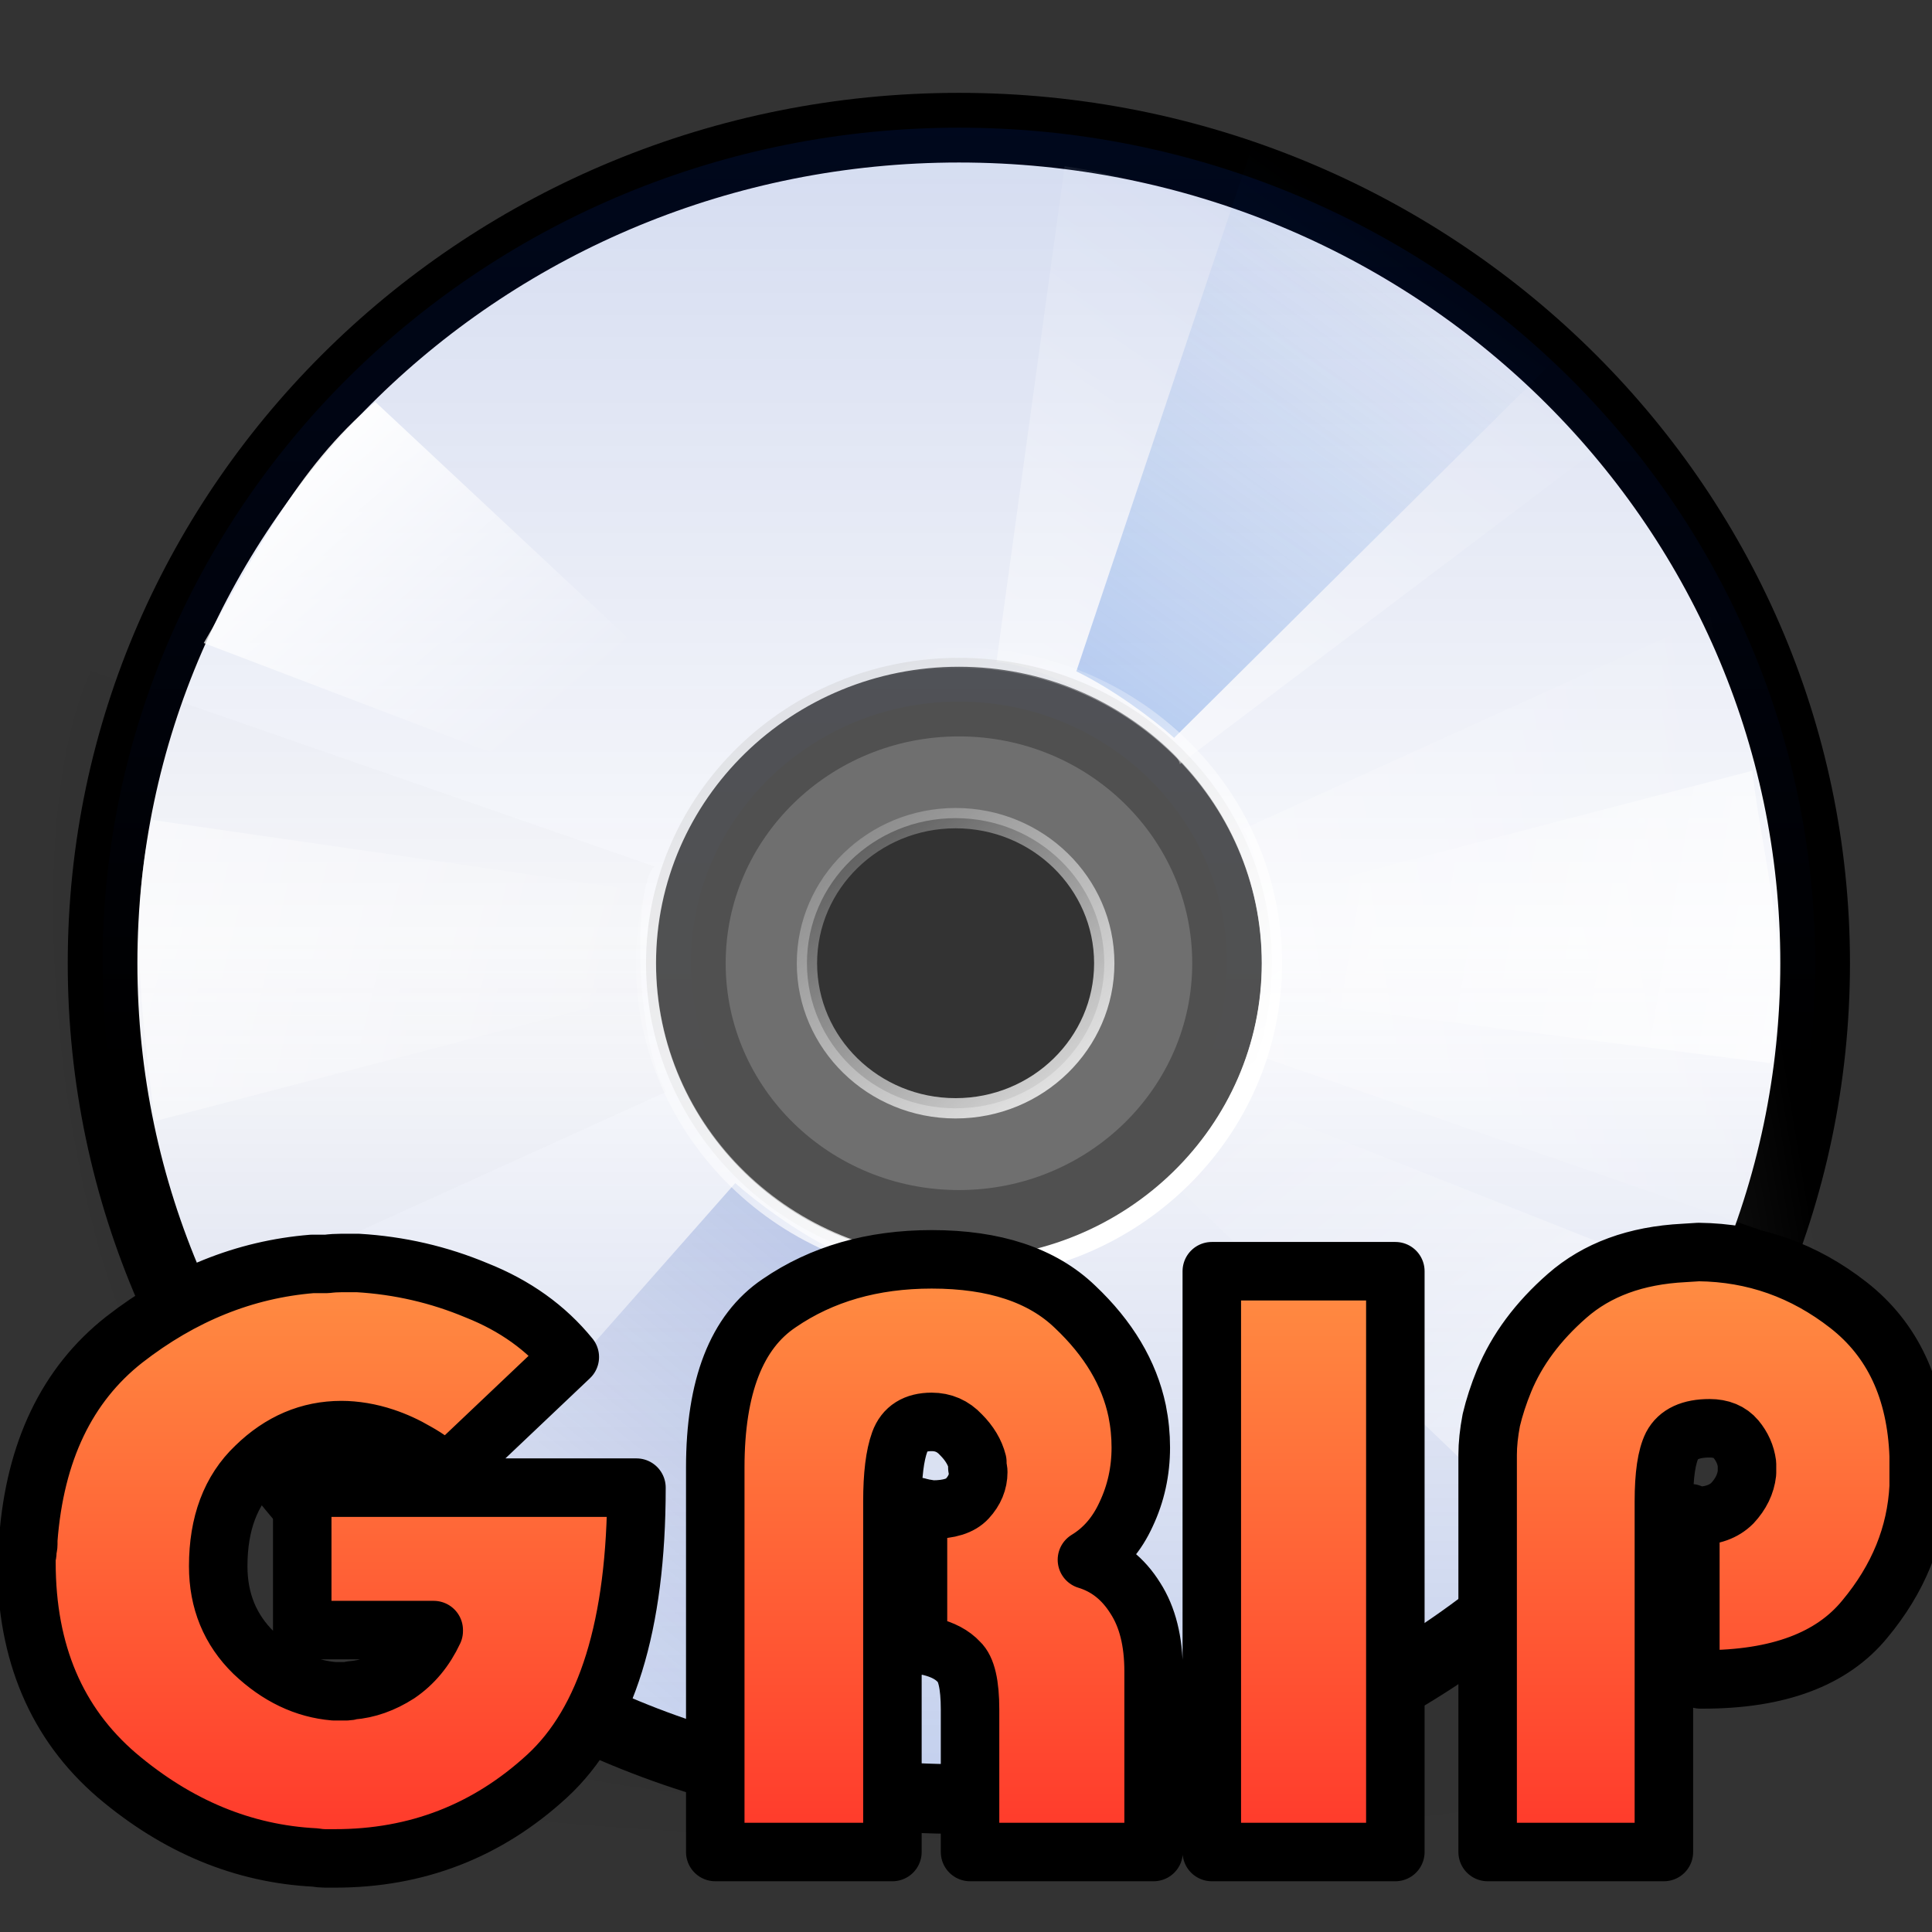 <?xml version="1.0" encoding="UTF-8" standalone="no"?>
<!-- Created with Inkscape (http://www.inkscape.org/) -->
<!-- 
Created By Andrew Fitzsimon.
Much of this document has been manually cleaned and crafted in a text editor so that only the colour definitions and basic presentation related data remain in the XML. 
Changes to this document may compromise the structure of this palette.
-->
<svg
   xmlns:dc="http://purl.org/dc/elements/1.1/"
   xmlns:cc="http://web.resource.org/cc/"
   xmlns:rdf="http://www.w3.org/1999/02/22-rdf-syntax-ns#"
   xmlns:svg="http://www.w3.org/2000/svg"
   xmlns="http://www.w3.org/2000/svg"
   xmlns:xlink="http://www.w3.org/1999/xlink"
   xmlns:sodipodi="http://inkscape.sourceforge.net/DTD/sodipodi-0.dtd"
   xmlns:inkscape="http://www.inkscape.org/namespaces/inkscape"
   sodipodi:docbase="/usr/share/icons/dlg-etiquette/scalable/apps"
   sodipodi:docname="griptray.svg"
   inkscape:version="0.41"
   sodipodi:version="0.32"
   id="Etiquette"
   height="128"
   width="128"
   y="00"
   x="00"
   version="1.0">
  <rect width="100%" height="100%" fill="#333333" stroke="none"/>
  <sodipodi:namedview
     gridempopacity="0.082"
     gridempcolor="#3f3fff"
     gridempspacing="2"
     gridopacity="0.082"
     gridcolor="#3f3fff"
     inkscape:grid-bbox="false"
     showborder="true"
     gridtolerance="40pt"
     inkscape:grid-points="false"
     gridoriginx="0pt"
     gridoriginy="0pt"
     gridspacingy="8pt"
     gridspacingx="8pt"
     showgrid="true"
     inkscape:current-layer="Etiquette"
     inkscape:window-y="105"
     inkscape:window-x="221"
     inkscape:window-height="562"
     inkscape:window-width="647"
     inkscape:cy="62.522681"
     inkscape:cx="68.410467"
     inkscape:zoom="2.8284272"
     inkscape:pageshadow="0"
     inkscape:pageopacity="0.0"
     borderopacity="1.0"
     bordercolor="#666666"
     pagecolor="#ffffff"
     id="base"
     showguides="true"
     inkscape:guide-bbox="true" />
  <defs
     id="Gradients">
    <linearGradient
       id="linearGradient2577">
      <stop
         id="stop2579"
         offset="0"
         style="stop-color:#ffaa4a;stop-opacity:1;" />
      <stop
         id="stop2581"
         offset="1"
         style="stop-color:#ff2a27;stop-opacity:1;" />
    </linearGradient>
    <linearGradient
       id="linearGradient3073">
      <stop
         style="stop-color:#fa6c00;stop-opacity:1;"
         offset="0"
         id="stop3075" />
      <stop
         style="stop-color:#fad700;stop-opacity:1;"
         offset="1"
         id="stop3077" />
    </linearGradient>
    <linearGradient
       id="linearGradient2307">
      <stop
         id="stop2309"
         offset="0"
         style="stop-color:#cecece;stop-opacity:0.482;" />
      <stop
         id="stop2311"
         offset="1"
         style="stop-color:#ffffff;stop-opacity:0;" />
    </linearGradient>
    <linearGradient
       id="linearGradient2301">
      <stop
         id="stop2303"
         offset="0"
         style="stop-color:#cecece;stop-opacity:0.482;" />
      <stop
         id="stop2305"
         offset="1"
         style="stop-color:#ffffff;stop-opacity:0;" />
    </linearGradient>
    <linearGradient
       id="linearGradient2295">
      <stop
         id="stop2297"
         offset="0"
         style="stop-color:#cecece;stop-opacity:0.482;" />
      <stop
         id="stop2299"
         offset="1"
         style="stop-color:#ffffff;stop-opacity:0;" />
    </linearGradient>
    <linearGradient
       id="linearGradient2289">
      <stop
         id="stop2291"
         offset="0"
         style="stop-color:#cecece;stop-opacity:0.482;" />
      <stop
         id="stop2293"
         offset="1"
         style="stop-color:#ffffff;stop-opacity:0;" />
    </linearGradient>
    <linearGradient
       id="linearGradient2283">
      <stop
         id="stop2285"
         offset="0"
         style="stop-color:#cecece;stop-opacity:0.482;" />
      <stop
         id="stop2287"
         offset="1"
         style="stop-color:#ffffff;stop-opacity:0;" />
    </linearGradient>
    <linearGradient
       id="linearGradient2277">
      <stop
         id="stop2279"
         offset="0"
         style="stop-color:#cecece;stop-opacity:0.482;" />
      <stop
         id="stop2281"
         offset="1"
         style="stop-color:#ffffff;stop-opacity:0;" />
    </linearGradient>
    <linearGradient
       id="linearGradient2406">
      <stop
         id="stop2407"
         offset="0"
         style="stop-color:#ffffff;stop-opacity:1;" />
      <stop
         id="stop2408"
         offset="1"
         style="stop-color:#ffffff;stop-opacity:0;" />
    </linearGradient>
    <linearGradient
       id="linearGradient1774">
      <stop
         id="stop1775"
         offset="0"
         style="stop-color:#aadf00;stop-opacity:1;" />
      <stop
         id="stop1776"
         offset="1"
         style="stop-color:#4dc721;stop-opacity:1;" />
    </linearGradient>
    <linearGradient
       id="linearGradient9590">
      <stop
         id="stop9591"
         offset="0"
         style="stop-color:#ffffff;stop-opacity:0;" />
      <stop
         id="stop9592"
         offset="1"
         style="stop-color:#fff;stop-opacity:1;" />
    </linearGradient>
    <linearGradient
       id="linearGradient583"
       inkscape:collect="always">
      <stop
         id="stop584"
         offset="0"
         style="stop-color:#000000;stop-opacity:1;" />
      <stop
         id="stop585"
         offset="1"
         style="stop-color:#000000;stop-opacity:0;" />
    </linearGradient>
    <linearGradient
       id="linearGradient2023">
      <stop
         id="stop2024"
         offset="0"
         style="stop-color:#006aff;stop-opacity:0.686;" />
      <stop
         id="stop2025"
         offset="1"
         style="stop-color:#001d8f;stop-opacity:0;" />
    </linearGradient>
    <linearGradient
       id="linearGradient1753">
      <stop
         id="stop1754"
         offset="0"
         style="stop-color:#0043e3;stop-opacity:1;" />
      <stop
         id="stop1755"
         offset="1"
         style="stop-color:#0054cb;stop-opacity:0;" />
    </linearGradient>
    <linearGradient
       id="linearGradient1601"
       inkscape:collect="always">
      <stop
         id="stop1602"
         offset="0"
         style="stop-color:#ffffff;stop-opacity:1;" />
      <stop
         id="stop1603"
         offset="1"
         style="stop-color:#ffffff;stop-opacity:0;" />
    </linearGradient>
    <linearGradient
       y2="92.949"
       x2="83.588"
       y1="173.712"
       x1="2.825"
       gradientTransform="matrix(-0.439,-0.488,-0.444,0.493,668.133,236.885)"
       gradientUnits="userSpaceOnUse"
       id="linearGradient5832"
       xlink:href="#linearGradient1811"
       inkscape:collect="always" />
    <linearGradient
       id="linearGradient1811">
      <stop
         id="stop1812"
         offset="0"
         style="stop-color:#000000;stop-opacity:0.348;" />
      <stop
         id="stop1813"
         offset="1"
         style="stop-color:#000000;stop-opacity:0;" />
    </linearGradient>
    <linearGradient
       y2="72.632"
       x2="35.052"
       y1="8.786"
       x1="98.899"
       gradientTransform="matrix(-0.594,-0.661,-0.328,0.364,668.133,236.885)"
       gradientUnits="userSpaceOnUse"
       id="linearGradient5831"
       xlink:href="#linearGradient1811"
       inkscape:collect="always" />
    <linearGradient
       id="linearGradient2386">
      <stop
         id="stop2387"
         offset="0"
         style="stop-color:#ffffff;stop-opacity:1;" />
      <stop
         id="stop2414"
         offset="0.5"
         style="stop-color:#46a046;stop-opacity:1;" />
      <stop
         id="stop2388"
         offset="1"
         style="stop-color:#267726;stop-opacity:1;" />
    </linearGradient>
    <linearGradient
       y2="60.913"
       x2="93.902"
       y1="81.311"
       x1="17.775"
       gradientTransform="matrix(-0.439,-0.488,-0.444,0.493,672.058,236.403)"
       gradientUnits="userSpaceOnUse"
       id="linearGradient5830"
       xlink:href="#linearGradient2386"
       inkscape:collect="always" />
    <linearGradient
       id="MaterialSoftShadow">
      <stop
         id="stop2619"
         offset="0"
         style="stop-color:#000000;stop-opacity:0.215;" />
      <stop
         id="stop2621"
         offset="0.5"
         style="stop-color:#000000;stop-opacity:0.098;" />
      <stop
         id="stop2620"
         offset="1"
         style="stop-color:#000000;stop-opacity:0;" />
    </linearGradient>
    <linearGradient
       gradientUnits="userSpaceOnUse"
       y2="220.087"
       x2="585.337"
       y1="221.225"
       x1="649.975"
       gradientTransform="scale(0.97,1.031)"
       id="linearGradient586"
       xlink:href="#linearGradient583"
       inkscape:collect="always" />
    <radialGradient
       r="125.205"
       fy="598.367"
       fx="-289.091"
       cy="598.367"
       cx="-289.091"
       gradientUnits="userSpaceOnUse"
       id="radialGradient95"
       xlink:href="#MaterialSoftShadow"
       inkscape:collect="always" />
    <linearGradient
       y2="77.294"
       x2="127.761"
       y1="267.642"
       x1="127.761"
       gradientTransform="matrix(0.911,0,0,0.889,-3.848,-6.943)"
       gradientUnits="userSpaceOnUse"
       id="linearGradient96"
       xlink:href="#linearGradient2023"
       inkscape:collect="always" />
    <linearGradient
       y2="87.374"
       x2="98.615"
       y1="-205.989"
       x1="98.615"
       gradientTransform="matrix(0.911,0,0,0.889,-4.671,-2.469)"
       gradientUnits="userSpaceOnUse"
       id="linearGradient97"
       xlink:href="#linearGradient2023"
       inkscape:collect="always" />
    <linearGradient
       y2="347.807"
       x2="-72.849"
       y1="537.684"
       x1="-219.767"
       gradientTransform="matrix(-0.431,2.937544e-2,-3.675125e-2,-0.513,22.902,291.881)"
       gradientUnits="userSpaceOnUse"
       id="linearGradient98"
       xlink:href="#linearGradient2023"
       inkscape:collect="always" />
    <linearGradient
       y2="383.048"
       x2="-145.861"
       y1="535.94"
       x1="-265.254"
       gradientTransform="matrix(0.429,-2.924403e-2,3.073985e-2,0.429,148.079,-150.312)"
       gradientUnits="userSpaceOnUse"
       id="linearGradient99"
       xlink:href="#linearGradient1601"
       inkscape:collect="always" />
    <linearGradient
       y2="372.947"
       x2="-144.874"
       y1="621.12"
       x1="-326.937"
       gradientTransform="matrix(0.442,-3.015165e-2,3.580514e-2,0.5,155.74,-169.511)"
       gradientUnits="userSpaceOnUse"
       id="linearGradient100"
       xlink:href="#linearGradient1753"
       inkscape:collect="always" />
    <linearGradient
       y2="396.04"
       x2="-32.234"
       y1="566.042"
       x1="-118.477"
       gradientTransform="matrix(0.281,0.369,-0.388,0.281,285.543,-24.728)"
       gradientUnits="userSpaceOnUse"
       id="linearGradient101"
       xlink:href="#linearGradient1601"
       inkscape:collect="always" />
    <linearGradient
       y2="391.662"
       x2="-116.468"
       y1="294.645"
       x1="-36.099"
       gradientTransform="matrix(0.223,0.293,-0.375,0.272,260.832,-14.831)"
       gradientUnits="userSpaceOnUse"
       id="linearGradient102"
       xlink:href="#linearGradient1601"
       inkscape:collect="always" />
    <linearGradient
       y2="411.965"
       x2="-214.042"
       y1="287.639"
       x1="-95.537"
       gradientTransform="matrix(-0.226,-0.298,0.382,-0.276,-159.621,107.679)"
       gradientUnits="userSpaceOnUse"
       id="linearGradient103"
       xlink:href="#linearGradient1601"
       inkscape:collect="always" />
    <linearGradient
       y2="391.214"
       x2="-117.352"
       y1="276.703"
       x1="-2.841"
       gradientTransform="matrix(1.763197e-3,0.371,-0.476,2.152011e-3,272.916,114.479)"
       gradientUnits="userSpaceOnUse"
       id="linearGradient104"
       xlink:href="#linearGradient1601"
       inkscape:collect="always" />
    <linearGradient
       y2="346.77"
       x2="-150.66"
       y1="392.992"
       x1="-192.844"
       gradientTransform="matrix(-1.728076e-3,-0.364,0.463,-2.091762e-3,-138.762,-27.741)"
       gradientUnits="userSpaceOnUse"
       id="linearGradient105"
       xlink:href="#linearGradient9590"
       inkscape:collect="always" />
    <linearGradient
       y2="62.445"
       x2="68.67"
       y1="96.112"
       x1="95.641"
       gradientTransform="matrix(0.878,0,0,0.858,-3.778,-6.826)"
       gradientUnits="userSpaceOnUse"
       id="linearGradient106"
       xlink:href="#linearGradient1601"
       inkscape:collect="always" />
    <linearGradient
       y2="87.374"
       x2="98.615"
       y1="-205.989"
       x1="98.615"
       gradientTransform="matrix(0.911,0,0,0.889,-4.671,-4.969)"
       gradientUnits="userSpaceOnUse"
       id="linearGradient1760"
       xlink:href="#linearGradient2023"
       inkscape:collect="always" />
    <linearGradient
       gradientUnits="userSpaceOnUse"
       y2="81.863"
       x2="177.107"
       y1="15.598"
       x1="206.984"
       gradientTransform="scale(0.946,1.057)"
       id="linearGradient1777"
       xlink:href="#linearGradient1774"
       inkscape:collect="always" />
    <linearGradient
       gradientUnits="userSpaceOnUse"
       y2="46.609"
       x2="132.502"
       y1="21.915"
       x1="130.023"
       gradientTransform="scale(1.46,0.685)"
       id="linearGradient2405"
       xlink:href="#linearGradient2406"
       inkscape:collect="always" />
    <linearGradient
       gradientUnits="userSpaceOnUse"
       y2="84.142"
       x2="161.748"
       y1="108.613"
       x1="147.573"
       gradientTransform="scale(0.981,1.02)"
       id="linearGradient3034"
       xlink:href="#linearGradient2406"
       inkscape:collect="always" />
    <linearGradient
       y2="84.142"
       x2="161.748"
       y1="108.613"
       x1="147.573"
       gradientTransform="matrix(0.981,0,0,1.02,51.928,-9.944)"
       gradientUnits="userSpaceOnUse"
       id="linearGradient3037"
       xlink:href="#linearGradient2406"
       inkscape:collect="always" />
    <linearGradient
       y2="81.863"
       x2="177.107"
       y1="15.598"
       x1="206.984"
       gradientTransform="scale(0.946,1.057)"
       gradientUnits="userSpaceOnUse"
       id="linearGradient3670"
       xlink:href="#linearGradient1774"
       inkscape:collect="always" />
    <linearGradient
       y2="46.609"
       x2="132.502"
       y1="21.915"
       x1="130.023"
       gradientTransform="scale(1.46,0.685)"
       gradientUnits="userSpaceOnUse"
       id="linearGradient3671"
       xlink:href="#linearGradient2406"
       inkscape:collect="always" />
    <linearGradient
       y2="84.142"
       x2="161.748"
       y1="108.613"
       x1="147.573"
       gradientTransform="scale(0.981,1.02)"
       gradientUnits="userSpaceOnUse"
       id="linearGradient3672"
       xlink:href="#linearGradient2406"
       inkscape:collect="always" />
    <linearGradient
       y2="84.142"
       x2="161.748"
       y1="108.613"
       x1="147.573"
       gradientTransform="matrix(0.981,0,0,1.02,51.928,-9.944)"
       gradientUnits="userSpaceOnUse"
       id="linearGradient3673"
       xlink:href="#linearGradient2406"
       inkscape:collect="always" />
    <linearGradient
       y2="82.875"
       x2="38.902"
       y1="84.992"
       x1="38.902"
       gradientTransform="matrix(1.512,0,0,0.733,8.695303e-16,-8.402)"
       gradientUnits="userSpaceOnUse"
       id="linearGradient3100"
       xlink:href="#linearGradient1773"
       inkscape:collect="always" />
    <linearGradient
       id="linearGradient1773"
       inkscape:collect="always">
      <stop
         id="stop1774"
         offset="0"
         style="stop-color:#000000;stop-opacity:1;" />
      <stop
         id="stop1434"
         offset="1"
         style="stop-color:#000000;stop-opacity:0;" />
    </linearGradient>
    <linearGradient
       id="linearGradient1781">
      <stop
         id="stop1782"
         offset="0"
         style="stop-color:#cecece;stop-opacity:0.482;" />
      <stop
         id="stop1783"
         offset="1"
         style="stop-color:#ffffff;stop-opacity:0;" />
    </linearGradient>
    <linearGradient
       id="linearGradient1807">
      <stop
         id="stop1808"
         offset="0"
         style="stop-color:#454545;stop-opacity:1;" />
      <stop
         id="stop1809"
         offset="1"
         style="stop-color:#ffffff;stop-opacity:0;" />
    </linearGradient>
    <linearGradient
       id="linearGradient1420">
      <stop
         id="stop1422"
         offset="0"
         style="stop-color:#000000;stop-opacity:0.347;" />
      <stop
         id="stop1424"
         offset="1"
         style="stop-color:#000000;stop-opacity:0;" />
    </linearGradient>
    <radialGradient
       r="125.205"
       fy="598.367"
       fx="-289.091"
       cy="598.367"
       cx="-289.091"
       gradientUnits="userSpaceOnUse"
       id="radialGradient1510"
       xlink:href="#MaterialSoftShadow"
       inkscape:collect="always" />
    <linearGradient
       id="linearGradient2225">
      <stop
         style="stop-color:#ffa400;stop-opacity:1;"
         offset="0"
         id="stop2226" />
      <stop
         style="stop-color:#ffee00;stop-opacity:1;"
         offset="1"
         id="stop2227" />
    </linearGradient>
    <linearGradient
       y2="62.445"
       x2="68.67"
       y1="96.112"
       x1="95.641"
       gradientTransform="matrix(0.853,0,0,0.833,-3.885,-4.538)"
       gradientUnits="userSpaceOnUse"
       id="linearGradient1776"
       xlink:href="#linearGradient1601"
       inkscape:collect="always" />
    <linearGradient
       y2="346.77"
       x2="-150.66"
       y1="392.992"
       x1="-192.844"
       gradientTransform="matrix(-1.678940e-3,-0.354,0.45,-2.032285e-3,-135.031,-24.859)"
       gradientUnits="userSpaceOnUse"
       id="linearGradient1779"
       xlink:href="#linearGradient9590"
       inkscape:collect="always" />
    <linearGradient
       y2="391.214"
       x2="-117.352"
       y1="276.703"
       x1="-2.841"
       gradientTransform="matrix(1.713062e-3,0.361,-0.462,2.090821e-3,264.941,113.317)"
       gradientUnits="userSpaceOnUse"
       id="linearGradient1782"
       xlink:href="#linearGradient1601"
       inkscape:collect="always" />
    <linearGradient
       y2="411.965"
       x2="-214.042"
       y1="287.639"
       x1="-95.537"
       gradientTransform="matrix(-0.22,-0.29,0.371,-0.269,-155.297,106.711)"
       gradientUnits="userSpaceOnUse"
       id="linearGradient1785"
       xlink:href="#linearGradient1601"
       inkscape:collect="always" />
    <linearGradient
       y2="391.662"
       x2="-116.468"
       y1="294.645"
       x1="-36.099"
       gradientTransform="matrix(0.216,0.285,-0.365,0.264,253.201,-12.316)"
       gradientUnits="userSpaceOnUse"
       id="linearGradient1789"
       xlink:href="#linearGradient1601"
       inkscape:collect="always" />
    <linearGradient
       y2="396.04"
       x2="-32.234"
       y1="566.042"
       x1="-118.477"
       gradientTransform="matrix(0.273,0.359,-0.377,0.273,277.209,-21.932)"
       gradientUnits="userSpaceOnUse"
       id="linearGradient1792"
       xlink:href="#linearGradient1601"
       inkscape:collect="always" />
    <linearGradient
       y2="372.947"
       x2="-144.874"
       y1="621.12"
       x1="-326.937"
       gradientTransform="matrix(0.43,-2.929432e-2,3.478706e-2,0.486,151.097,-162.598)"
       gradientUnits="userSpaceOnUse"
       id="linearGradient1795"
       xlink:href="#linearGradient1753"
       inkscape:collect="always" />
    <linearGradient
       y2="383.048"
       x2="-145.861"
       y1="535.94"
       x1="-265.254"
       gradientTransform="matrix(0.417,-2.841251e-2,2.986579e-2,0.417,143.654,-143.945)"
       gradientUnits="userSpaceOnUse"
       id="linearGradient1798"
       xlink:href="#linearGradient1601"
       inkscape:collect="always" />
    <linearGradient
       y2="347.807"
       x2="-72.849"
       y1="537.684"
       x1="-219.767"
       gradientTransform="matrix(-0.418,2.854018e-2,-3.570626e-2,-0.499,22.036,285.675)"
       gradientUnits="userSpaceOnUse"
       id="linearGradient1801"
       xlink:href="#linearGradient2023"
       inkscape:collect="always" />
    <linearGradient
       y2="87.374"
       x2="98.615"
       y1="-205.989"
       x1="98.615"
       gradientTransform="matrix(0.885,0,0,0.864,-3.953,-4.653)"
       gradientUnits="userSpaceOnUse"
       id="linearGradient1804"
       xlink:href="#linearGradient2023"
       inkscape:collect="always" />
    <linearGradient
       y2="77.294"
       x2="127.761"
       y1="267.642"
       x1="127.761"
       gradientTransform="matrix(0.885,0,0,0.864,-3.953,-4.653)"
       gradientUnits="userSpaceOnUse"
       id="linearGradient1808"
       xlink:href="#linearGradient2023"
       inkscape:collect="always" />
    <linearGradient
       gradientUnits="userSpaceOnUse"
       y2="227.918"
       x2="34.166"
       y1="125.699"
       x1="34.166"
       gradientTransform="scale(1.767,0.566)"
       id="linearGradient2583"
       xlink:href="#linearGradient2577"
       inkscape:collect="always" />
  </defs>
  <g
     id="layer1"
     inkscape:groupmode="layer"
     inkscape:label="Layer 1"
     transform="translate(12.319,24.834)" />
  <g
     transform="translate(-78.166,9.218)"
     id="g1110"
     inkscape:groupmode="layer"
     inkscape:label="Layer 1" />
  <path
     transform="matrix(-0.437,0,0,5.495160e-2,-62.732,83.156)"
     d="M -163.886 598.367 A 125.205 125.205 0 1 1  -414.296,598.367 A 125.205 125.205 0 1 1  -163.886 598.367 z"
     sodipodi:ry="125.20509"
     sodipodi:rx="125.20509"
     sodipodi:cy="598.36652"
     sodipodi:cx="-289.09140"
     id="path1857"
     style="stroke-opacity:1;stroke-linejoin:miter;stroke-linecap:butt;stroke-width:1pt;stroke:none;fill-rule:evenodd;fill-opacity:1;fill:url(#radialGradient1510);opacity:0.314"
     sodipodi:type="arc" />
  <path
     id="path965"
     d="M 63.533,7.509 C 31.682,7.509 5.822,32.733 5.822,63.816 C 5.822,94.9 31.682,120.137 63.533,120.137 C 95.384,120.137 121.231,94.9 121.231,63.816 C 121.231,32.733 95.384,7.509 63.533,7.509 z M 63.533,46.184 C 73.506,46.184 81.601,54.084 81.601,63.816 C 81.601,73.549 73.506,81.449 63.533,81.449 C 53.56,81.449 45.466,73.549 45.466,63.816 C 45.466,54.084 53.56,46.184 63.533,46.184 z "
     style="fill:#ffffff;fill-opacity:1;fill-rule:evenodd;stroke:none;stroke-width:3.023;stroke-linecap:butt;stroke-linejoin:miter;stroke-miterlimit:4;stroke-opacity:0.588" />
  <path
     id="path2021"
     d="M 63.533,8.459 C 32.219,8.459 6.795,33.257 6.795,63.817 C 6.795,94.376 32.219,119.188 63.533,119.188 C 94.847,119.188 120.258,94.376 120.258,63.817 C 120.258,33.257 94.847,8.459 63.533,8.459 z M 63.533,46.481 C 73.338,46.481 81.296,54.248 81.296,63.817 C 81.296,73.385 73.338,81.152 63.533,81.152 C 53.728,81.152 45.77,73.385 45.77,63.817 C 45.77,54.248 53.728,46.481 63.533,46.481 z "
     style="fill:url(#linearGradient1808);fill-opacity:1;fill-rule:evenodd;stroke:#000000;stroke-width:4.615;stroke-linecap:butt;stroke-linejoin:miter;stroke-miterlimit:4;stroke-opacity:1" />
  <path
     id="path2005"
     d="M 63.533,8.459 C 32.219,8.459 6.795,33.257 6.795,63.817 C 6.795,94.376 32.219,119.188 63.533,119.188 C 94.847,119.188 120.258,94.376 120.258,63.817 C 120.258,33.257 94.847,8.459 63.533,8.459 z M 63.533,46.481 C 73.338,46.481 81.296,54.248 81.296,63.817 C 81.296,73.385 73.338,81.152 63.533,81.152 C 53.728,81.152 45.77,73.385 45.77,63.817 C 45.77,54.248 53.728,46.481 63.533,46.481 z "
     style="fill:url(#linearGradient1804);fill-opacity:1;fill-rule:evenodd;stroke:none;stroke-width:0.615;stroke-linecap:butt;stroke-linejoin:miter;stroke-miterlimit:4;stroke-opacity:0.585" />
  <path
     sodipodi:nodetypes="ccccc"
     id="path7873"
     d="M 55.192,82.789 L 43.033,119.076 C 36.394,115.892 28.735,112.7 23.126,107.371 L 48.712,78.384 C 50.175,79.68 52.778,81.618 55.192,82.789 z "
     style="fill:url(#linearGradient1801);fill-opacity:1;fill-rule:evenodd;stroke:none;stroke-width:1pt;stroke-linecap:butt;stroke-linejoin:miter;stroke-opacity:1" />
  <path
     sodipodi:nodetypes="ccccc"
     id="path7875"
     d="M 66.017,43.871 L 70.535,11.014 C 80.583,12.384 99.499,21.241 105.448,30.029 L 78.168,50.624 C 77.878,48.949 69.886,44.089 66.017,43.871 z "
     style="fill:url(#linearGradient1798);fill-opacity:1;fill-rule:evenodd;stroke:none;stroke-width:1pt;stroke-linecap:butt;stroke-linejoin:miter;stroke-opacity:1" />
  <path
     sodipodi:nodetypes="ccccc"
     id="path1750"
     d="M 71.31,44.478 L 83.469,8.191 C 90.108,11.375 99.79,16.025 105.307,21.57 L 77.79,48.883 C 76.327,47.587 73.724,45.649 71.31,44.478 z "
     style="fill:url(#linearGradient1795);fill-opacity:1;fill-rule:evenodd;stroke:none;stroke-width:1pt;stroke-linecap:butt;stroke-linejoin:miter;stroke-opacity:1" />
  <path
     sodipodi:nodetypes="ccccc"
     id="path1730"
     d="M 82.368,54.926 L 117.884,38.807 C 122.513,48.673 125.306,72.294 120.495,82.839 L 83.141,69.862 C 84.555,68.612 84.443,58.542 82.368,54.926 z "
     style="fill:url(#linearGradient1792);fill-opacity:0.75;fill-rule:evenodd;stroke:none;stroke-width:1pt;stroke-linecap:butt;stroke-linejoin:miter;stroke-opacity:1" />
  <path
     sodipodi:nodetypes="ccccc"
     id="path1606"
     d="M 84.093,59.405 L 116.093,51.065 C 116.814,57.349 118.889,63.85 117.294,70.437 L 83.815,66.149 C 84.105,64.485 84.345,61.696 84.093,59.405 z "
     style="fill:url(#linearGradient1789);fill-opacity:1;fill-rule:evenodd;stroke:none;stroke-width:1pt;stroke-linecap:butt;stroke-linejoin:miter;stroke-opacity:1" />
  <path
     sodipodi:nodetypes="ccccc"
     id="path1732"
     d="M 44.134,72.339 L 8.618,88.459 C 3.99,78.593 1.196,54.972 6.007,44.427 L 43.361,57.404 C 41.948,58.653 42.059,68.723 44.134,72.339 z "
     style="fill:#000000;fill-opacity:0.013;fill-rule:evenodd;stroke:none;stroke-width:1pt;stroke-linecap:butt;stroke-linejoin:miter;stroke-opacity:1" />
  <path
     sodipodi:nodetypes="ccccc"
     id="path1733"
     d="M 42.404,65.9 L 10.244,74.281 C 9.511,67.885 8.441,61.026 10.065,54.321 L 42.688,59.036 C 42.392,60.73 42.148,63.568 42.404,65.9 z "
     style="fill:url(#linearGradient1785);fill-opacity:1;fill-rule:evenodd;stroke:none;stroke-width:1pt;stroke-linecap:butt;stroke-linejoin:miter;stroke-opacity:1" />
  <path
     sodipodi:nodetypes="ccccc"
     id="path1859"
     d="M 81.783,72.728 L 113.214,85.185 C 109.923,90.768 107.006,96.85 101.627,101.321 L 77.388,78.103 C 78.655,76.907 80.574,74.758 81.783,72.728 z "
     style="fill:url(#linearGradient1782);fill-opacity:1;fill-rule:evenodd;stroke:none;stroke-width:1pt;stroke-linecap:butt;stroke-linejoin:miter;stroke-opacity:1" />
  <path
     sodipodi:nodetypes="ccccc"
     id="path1862"
     d="M 44.825,54.538 L 13.499,42.602 C 16.71,37.152 19.618,30.995 24.868,26.631 L 49.114,49.293 C 47.878,50.46 46.005,52.558 44.825,54.538 z "
     style="fill:url(#linearGradient1779);fill-opacity:1;fill-rule:evenodd;stroke:none;stroke-width:1pt;stroke-linecap:butt;stroke-linejoin:miter;stroke-opacity:1" />
  <path
     id="path964"
     d="M 63.534,43.583 C 52.09,43.583 42.801,52.648 42.801,63.816 C 42.801,74.984 52.09,84.049 63.534,84.049 C 74.978,84.049 84.266,74.984 84.266,63.816 C 84.266,52.648 74.978,43.583 63.534,43.583 z M 63.311,54.204 C 68.747,54.204 73.16,58.511 73.16,63.816 C 73.16,69.121 68.747,73.428 63.311,73.428 C 57.875,73.428 53.462,69.121 53.462,63.816 C 53.462,58.511 57.875,54.204 63.311,54.204 z "
     style="fill:#cccccc;fill-opacity:0.392;fill-rule:evenodd;stroke:url(#linearGradient1776);stroke-width:1.346;stroke-linecap:butt;stroke-linejoin:miter;stroke-miterlimit:4;stroke-opacity:1" />
  <path
     sodipodi:nodetypes="cccccczzzz"
     id="path7887"
     d="M 63.533,6.651 C 31.488,6.651 5.47,32.029 5.47,63.302 C 5.47,94.575 31.488,119.967 63.533,119.967 C 95.579,119.967 121.583,94.575 121.583,63.302 C 121.583,32.029 95.579,6.651 63.533,6.651 z M 64.041,54.478 C 69.778,54.478 73.083,58.683 73.083,63.302 C 73.083,67.673 68.627,72.374 63.533,72.374 C 59.455,72.374 54.194,68.381 54.194,63.302 C 54.194,58.188 57.797,54.478 64.041,54.478 z "
     style="fill:none;fill-opacity:1;fill-rule:evenodd;stroke:none;stroke-width:3.023;stroke-linecap:butt;stroke-linejoin:miter;stroke-miterlimit:4;stroke-opacity:0.588" />
  <g
     inkscape:label="Layer 1"
     inkscape:groupmode="layer"
     id="g1463"
     transform="matrix(0,0.357,-0.357,0,132.613,60.907)" />
  <path
     style="font-size:60.502;font-style:normal;font-variant:normal;font-weight:200;font-stretch:normal;fill:url(#linearGradient2583);fill-opacity:1;stroke:#000000;stroke-width:3.875;stroke-linecap:round;stroke-linejoin:round;stroke-miterlimit:4;stroke-opacity:1;font-family:Bauhaus-Heavy-Bold;text-anchor:start;writing-mode:lr-tb"
     d="M 28.736,107.998 L 20.024,107.998 L 20.024,98.56 L 42.167,98.56 C 42.167,107.675 40.191,114.048 36.238,117.678 C 32.285,121.309 27.607,123.124 22.202,123.124 C 22,123.124 21.778,123.124 21.536,123.124 C 21.334,123.124 21.113,123.103 20.871,123.063 C 16.111,122.821 11.735,121.006 7.742,117.618 C 3.749,114.189 1.752,109.49 1.752,103.521 C 1.752,103.4 1.752,103.279 1.752,103.158 C 1.792,103.037 1.813,102.916 1.813,102.795 C 1.813,102.755 1.813,102.734 1.813,102.734 C 1.813,102.694 1.813,102.654 1.813,102.613 C 1.853,102.533 1.873,102.432 1.873,102.311 C 1.873,102.19 1.873,102.089 1.873,102.008 C 2.317,96.16 4.434,91.743 8.226,88.758 C 12.058,85.774 16.212,84.1 20.689,83.737 C 21.012,83.737 21.334,83.737 21.657,83.737 C 21.98,83.696 22.303,83.676 22.625,83.676 C 22.827,83.676 23.008,83.676 23.17,83.676 C 23.371,83.676 23.553,83.676 23.714,83.676 C 26.457,83.838 29.079,84.443 31.58,85.491 C 34.121,86.5 36.178,87.972 37.751,89.908 L 29.583,97.652 C 28.978,97.088 28.312,96.604 27.586,96.2 C 26.901,95.797 26.195,95.474 25.469,95.232 C 24.985,95.071 24.501,94.95 24.017,94.869 C 23.533,94.789 23.069,94.748 22.625,94.748 C 20.487,94.748 18.592,95.555 16.938,97.168 C 15.284,98.741 14.457,100.94 14.457,103.763 C 14.457,106.062 15.244,107.978 16.817,109.511 C 18.43,111.043 20.205,111.89 22.141,112.052 C 22.222,112.052 22.303,112.052 22.383,112.052 C 22.464,112.052 22.545,112.052 22.625,112.052 C 22.746,112.052 22.847,112.052 22.928,112.052 C 23.049,112.052 23.17,112.032 23.291,111.991 C 24.339,111.911 25.368,111.548 26.376,110.902 C 27.385,110.217 28.171,109.269 28.736,108.059 L 28.736,107.998 M 47.388,122.7 L 47.388,97.229 C 47.388,91.864 48.799,88.234 51.623,86.338 C 54.446,84.402 57.814,83.434 61.727,83.434 C 65.881,83.434 69.047,84.483 71.225,86.58 C 73.444,88.678 74.815,90.977 75.339,93.478 C 75.42,93.881 75.481,94.284 75.521,94.688 C 75.561,95.091 75.581,95.494 75.581,95.898 C 75.581,97.471 75.259,98.943 74.613,100.314 C 74.008,101.645 73.141,102.654 72.012,103.339 C 73.343,103.743 74.412,104.59 75.218,105.881 C 76.025,107.131 76.428,108.744 76.429,110.721 L 76.429,122.7 L 64.268,122.7 L 64.268,113.262 C 64.268,111.608 64.026,110.559 63.542,110.116 C 63.098,109.632 62.453,109.289 61.606,109.087 C 61.485,109.047 61.343,109.027 61.182,109.027 C 61.061,108.986 60.94,108.946 60.819,108.906 L 60.819,99.83 C 60.859,99.871 60.9,99.891 60.94,99.891 C 60.98,99.891 61.021,99.891 61.061,99.891 C 61.101,99.891 61.142,99.911 61.182,99.951 C 61.263,99.951 61.323,99.951 61.364,99.951 C 61.444,99.951 61.525,99.972 61.606,100.012 C 61.686,100.012 61.747,100.012 61.787,100.012 C 62.876,100.012 63.642,99.77 64.086,99.286 C 64.57,98.761 64.812,98.177 64.812,97.531 C 64.812,97.41 64.792,97.309 64.752,97.229 C 64.752,97.108 64.752,96.987 64.752,96.866 C 64.59,96.22 64.227,95.615 63.663,95.051 C 63.138,94.486 62.493,94.204 61.727,94.204 C 60.637,94.204 59.932,94.647 59.609,95.535 C 59.286,96.422 59.125,97.733 59.125,99.467 L 59.125,122.7 L 47.388,122.7 L 47.388,122.7 M 80.285,122.7 L 80.285,84.221 L 92.445,84.221 L 92.445,122.7 L 80.285,122.7 L 80.285,122.7 M 98.56,122.7 L 98.56,96.382 C 98.56,95.696 98.641,94.93 98.802,94.083 C 99.004,93.236 99.286,92.368 99.649,91.481 C 100.496,89.424 101.888,87.548 103.824,85.854 C 105.8,84.12 108.381,83.172 111.568,83.011 L 112.536,82.95 C 116.206,82.991 119.514,84.16 122.458,86.459 C 125.403,88.758 126.956,92.086 127.117,96.442 L 127.117,97.592 C 127.117,97.753 127.117,97.914 127.117,98.076 C 127.117,98.197 127.117,98.338 127.117,98.499 C 126.956,101.686 125.766,104.61 123.547,107.272 C 121.369,109.934 117.8,111.265 112.838,111.265 C 112.798,111.265 112.738,111.265 112.657,111.265 C 112.576,111.225 112.496,111.205 112.415,111.205 C 112.334,111.205 112.254,111.205 112.173,111.205 C 112.092,111.164 112.032,111.144 111.991,111.144 L 111.991,100.254 C 112.032,100.294 112.072,100.335 112.112,100.375 C 112.153,100.375 112.193,100.375 112.233,100.375 C 112.233,100.375 112.254,100.395 112.294,100.435 C 112.334,100.435 112.375,100.435 112.415,100.435 C 113.423,100.435 114.21,100.153 114.775,99.588 C 115.339,98.983 115.662,98.318 115.743,97.592 C 115.743,97.551 115.743,97.511 115.743,97.471 C 115.743,97.39 115.743,97.33 115.743,97.289 C 115.743,97.249 115.743,97.209 115.743,97.168 C 115.743,97.088 115.743,97.027 115.743,96.987 C 115.662,96.382 115.42,95.837 115.017,95.353 C 114.613,94.869 114.028,94.627 113.262,94.627 C 112.012,94.627 111.185,95.01 110.781,95.777 C 110.418,96.503 110.237,97.733 110.237,99.467 L 110.237,122.7 L 98.56,122.7 L 98.56,122.7"
     id="text2573" />
</svg>
